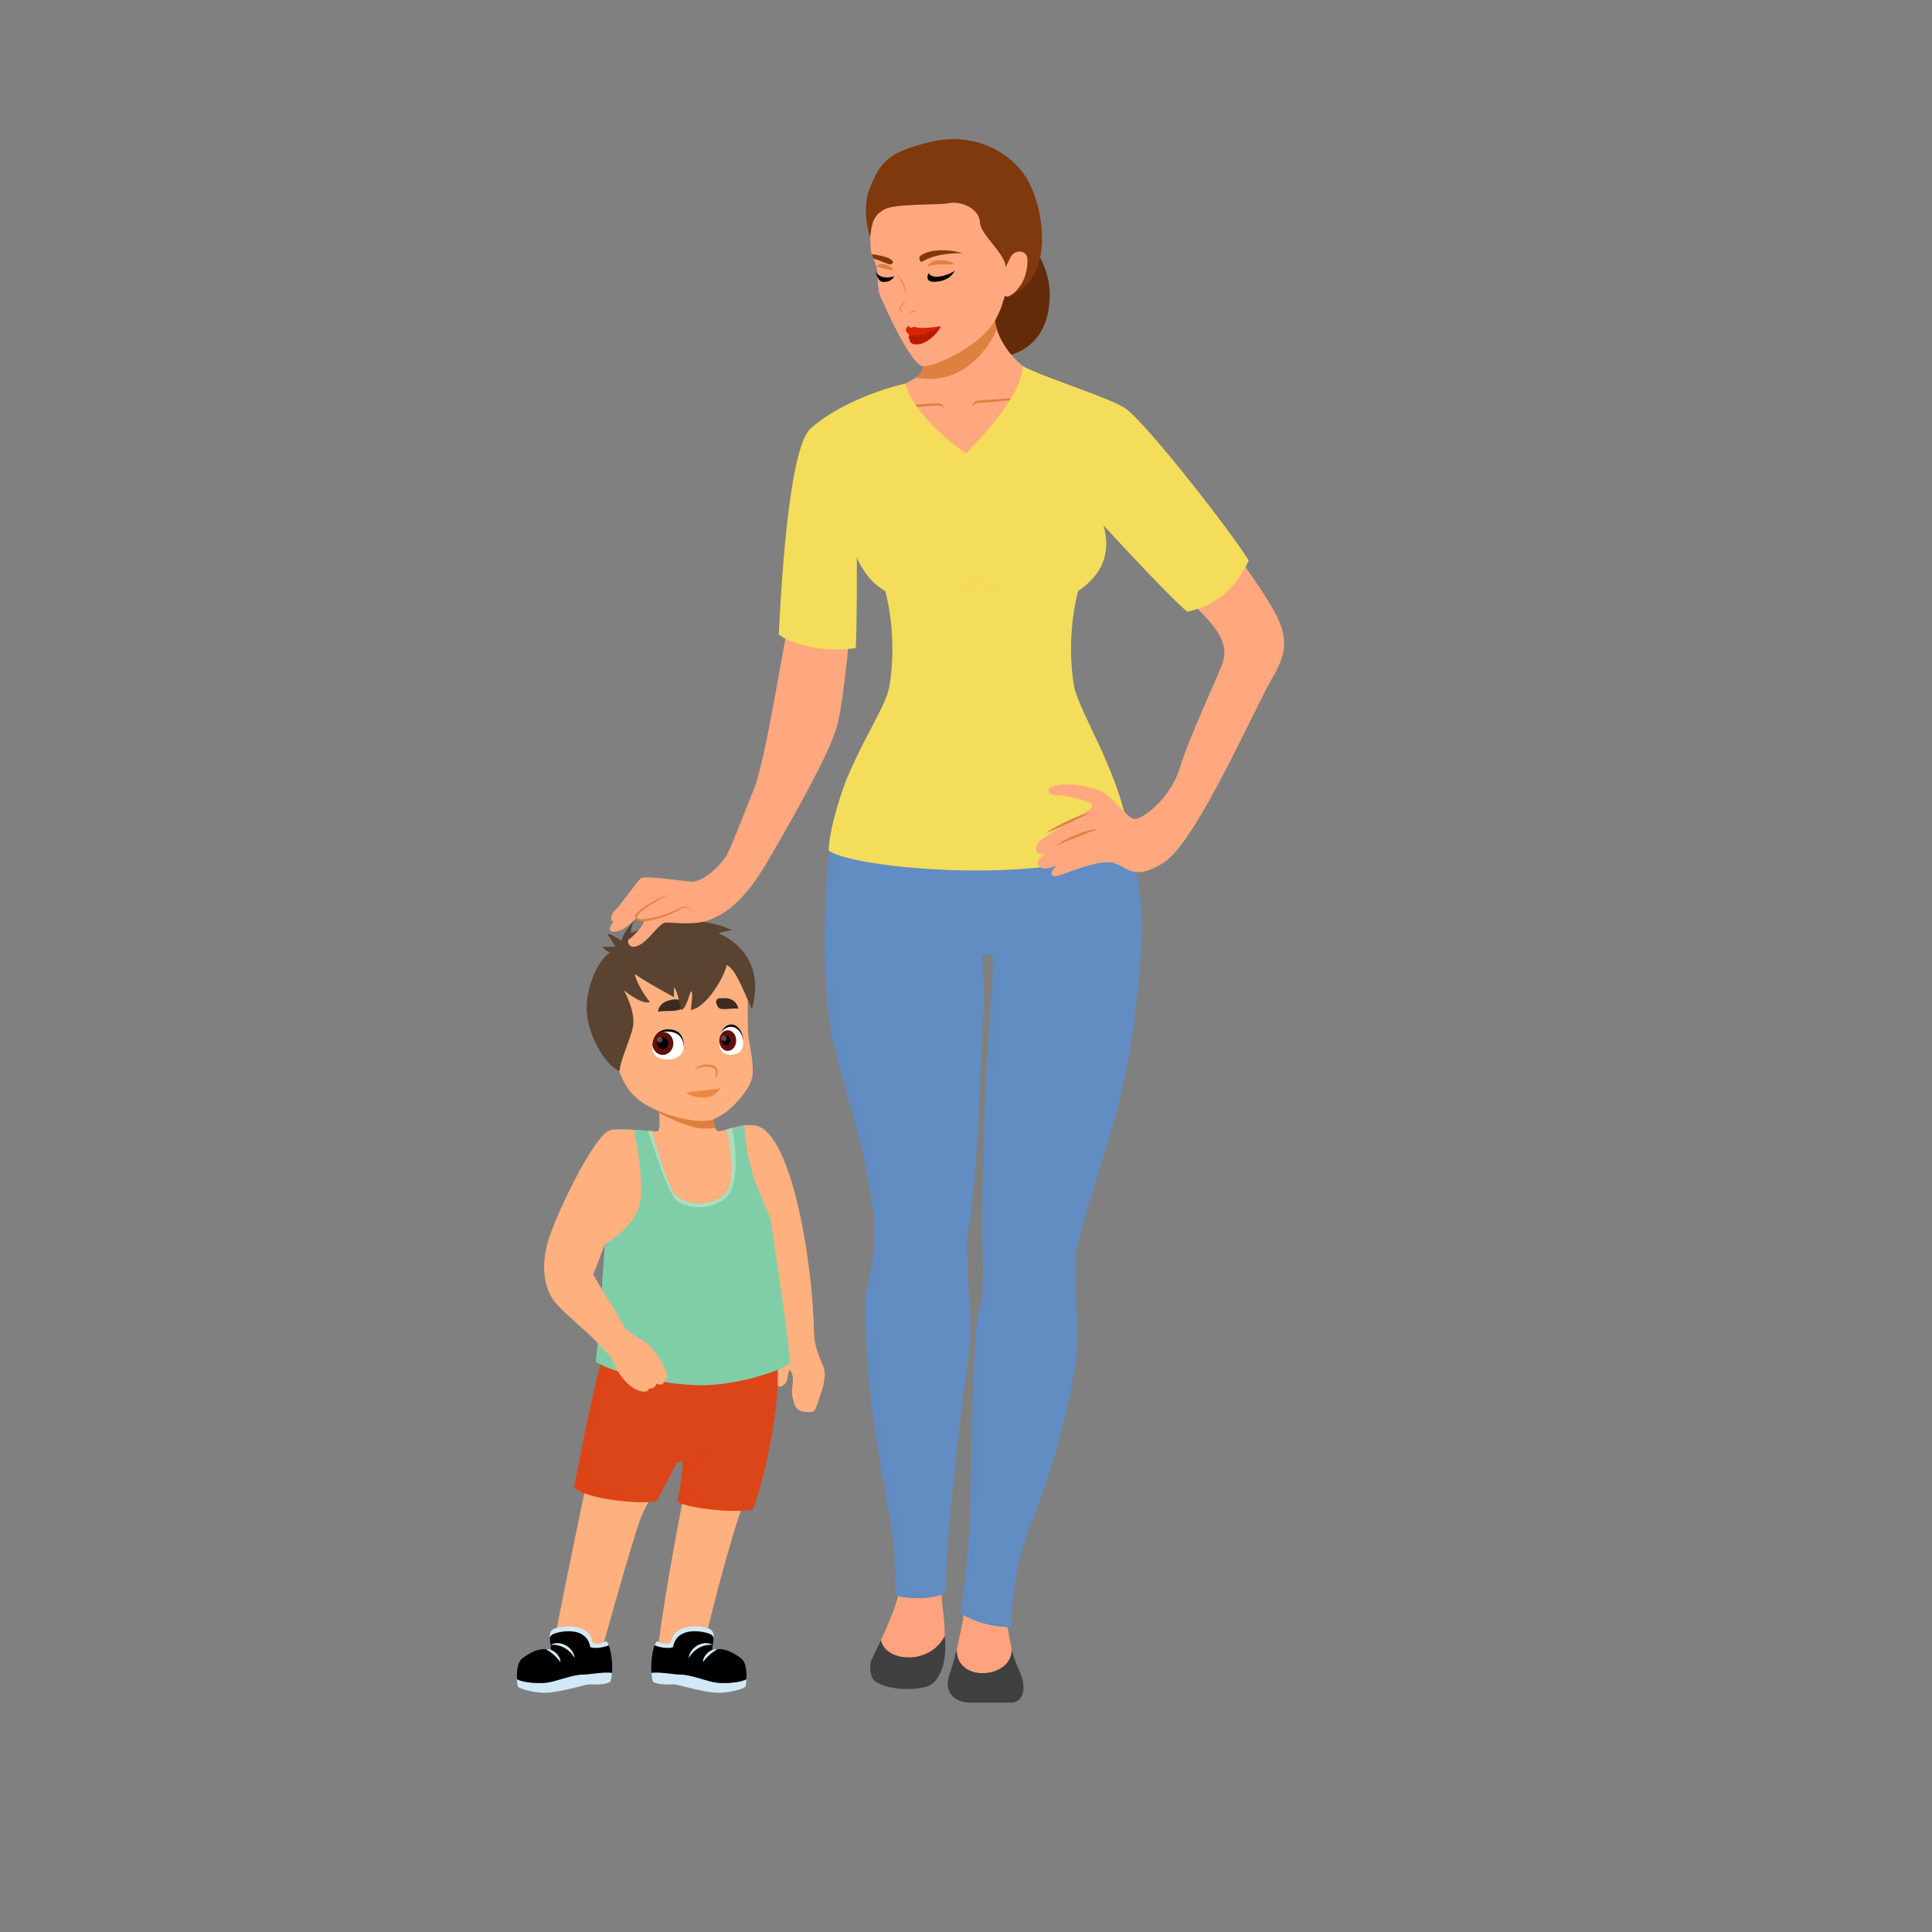 <?xml version="1.0" encoding="utf-8"?>
<!-- Generator: Adobe Illustrator 24.3.0, SVG Export Plug-In . SVG Version: 6.00 Build 0)  -->
<svg version="1.1" id="Слой_1" xmlns="http://www.w3.org/2000/svg" xmlns:xlink="http://www.w3.org/1999/xlink" x="0px" y="0px"
	 viewBox="0 0 600 600" style="enable-background:new 0 0 600 600;" xml:space="preserve">
<rect x="0" y="0" width="600" height="600" fill="#808080" stroke="none"/>
<style type="text/css">
	.st0{fill:#FFB07F;}
	.st1{fill:#DC4518;}
	.st2{opacity:0.5;fill:#DC4518;}
	.st3{fill:#80CEA8;}
	.st4{opacity:0.5;fill:#80CEA8;}
	.st5{fill:#ADDDBF;}
	.st6{fill:#D0E9F6;}
	.st7{fill:#DE8040;}
	.st8{fill:#FFFFFF;}
	.st9{fill:#60100E;}
	.st10{opacity:0.3;fill:#FFFFFF;}
	.st11{fill:#3E2B1F;}
	.st12{fill:#E68340;}
	.st13{fill:#EA8844;}
	.st14{fill:#5A4331;}
	.st15{fill:#FFA37F;}
	.st16{fill:#404040;}
	.st17{fill:#618DC2;}
	.st18{opacity:0.5;fill:#618DC2;}
	.st19{fill:#632B0A;}
	.st20{fill:#FFA87F;}
	.st21{fill:#F4DD5A;}
	.st22{opacity:0.5;fill:#F4DD5A;}
	.st23{fill:#80380D;}
	.st24{fill:#B61C00;}
	.st25{fill:#D82400;}
</style>
<g>
	<g>
		<path class="st0" d="M171.75,512.56c4.17,0.93,9.24,3.06,14.61,2.14c0.59-2.74,9.53-34.54,12.22-42.16
			c2.67-7.65,11.62-20.17,11.62-20.17h4.78c0,0-1.5,8.55-2.39,11.31c-0.9,2.75-8.64,45.23-8.34,51.02c2.09,0,11.33-0.31,14.02-1.52
			c1.18-7.03,8.64-36.06,12.81-46.75c4.17-10.7,9.84-35.41,9.84-42.75c0-7.33-0.6-35.41-2.08-40.31
			c-1.49-4.88-5.38-28.39-5.67-33.89c-2.09-0.6-8.65,1.84-10.15,1.84c-0.34,0-0.61-0.39-0.84-0.98c0-0.02,0-0.02-0.01-0.03
			c-0.58-1.54-0.82-4.42-0.9-5.69c-0.03-0.39-0.04-0.63-0.04-0.63h-16.71c0,0,0.1,0.71,0.17,1.68c0.04,0.45,0.08,0.94,0.11,1.44
			c0.1,1.92,0.07,4.03-0.58,4.2c-1.19,0.3-11.64-1.22-14.62-0.31c-2.99,0.91-2.09,16.19-2.09,21.37c0,5.21,1.18,34.81,0,46.99
			c-1.2,12.17-4.78,38.2-5.66,42.48C180.98,466.12,172.34,507.07,171.75,512.56z"/>
		<path class="st0" d="M228.64,368.18c1.97-0.01,15.54,39.73,14.88,43.93c-0.32,2.06-0.64,4.13-0.94,6.19
			c-0.23,1.66-0.86,7.37-1.39,9.02c-0.57,1.77,0.27,4.62,2.37,2.64c1.5-1.4,0.62-3,1.72-4.6c2.05,2.8,0.12,5.42,0.84,8.43
			c0.64,2.68,0.9,4.37,3.87,4.69c3.35,0.36,3.19-0.59,4.13-3.33c1.02-2.96,2.79-7.61,1.66-10.52c-1.32-3.37-2.92-6.42-3-11.17
			c-0.38-21.86-7.39-65.33-19.61-63.98C228.5,349.99,228.64,368.18,228.64,368.18z"/>
		<path class="st1" d="M178.29,461.93c3.81,3.89,22.58,5.48,25.73,4.11c1.11-2.05,6.27-11.9,6.27-11.9l1.79-0.22
			c0,0-0.09,1.51-0.29,3.55c-0.26,2.73-0.74,6.45-1.5,8.8c1.56,1.6,16.1,3.9,23.49,2.53c4.24-10.31,9.67-38.64,7.14-47.31
			c-13.19,2.51-48.25,0.28-53.62,0.05C185.59,424.71,180.09,452.53,178.29,461.93z"/>
		<path class="st2" d="M187.31,421.54c0.46,0.02,1.13,0.06,1.98,0.09c-2.15,6.02-7.89,28.86-5.42,37.16
			c1.36,4.55,14.73,6.87,20.63,6.37c-0.19,0.36-0.36,0.67-0.47,0.88c-3.14,1.37-21.92-0.23-25.73-4.12
			C180.08,452.53,185.59,424.71,187.31,421.54z"/>
		<path class="st3" d="M231.21,349.47l-5.48,1.26c0,0,3.8,16.68-1.12,20.58c-4.93,3.89-11.89,2.51-14.67,0
			c-2.78-2.52-7.48-20.01-7.48-20.01l-5.61-0.42c0,0,3.81,17.23,1.57,24.1c-2.23,6.87-10.57,11.35-10.57,11.35
			s-2.17,33.77-2.85,36.52c4.93,3.44,21.7,7.33,32.89,7.33s25.05-4.58,27.52-6.87c-0.67-9.62-5.6-40.77-6.03-44.21
			C238.92,375.66,232,366.56,231.21,349.47z"/>
		<path class="st4" d="M187.85,386.33c0,0,1.4,29.3,2.27,31.63c2.12,5.7,19.01,9.37,30.19,9.37c9.06,0,25.07-4.43,25.1-4.02
			c-2.46,2.29-16.33,6.87-27.52,6.87s-27.96-3.89-32.89-7.33C185.68,420.1,187.85,386.33,187.85,386.33z"/>
		<path class="st5" d="M227.35,350.36c0,0,3.83,17.82-2.74,22.28c-5.18,3.53-11.89,2.52-14.67,0c-2.78-2.51-8.62-21.42-8.62-21.42
			l1.14,0.08c0,0,4.69,17.49,7.48,20.01c2.78,2.51,9.74,3.89,14.67,0c4.92-3.9,1.12-20.58,1.12-20.58L227.35,350.36z"/>
		<path class="st0" d="M189.63,351.01c-4.78,0.61-17.6,27.18-19.69,35.43c-2.09,8.24-0.59,14.65,2.99,18.62
			c3.57,3.97,11.01,9.82,13.42,12.83c1.19,1.48,3.42,3.06,4.32,5.5c0.89,2.45,3.8,6.84,7.08,8.22c2.54,1.07,3.66,0.49,3.8-0.43
			c0.8,0.25,2.16-0.31,2.24-1.44c0.96,0.31,2.46,0.61,2.39-1c1.64-0.46,0.8-3.12,0.07-4.27c-0.27-0.43-2.76-6.27-7.53-8.71
			c-4.78-2.44-5.37-4.58-6.71-7.02c-1.34-2.44-6.71-10.69-7.75-12.98c2.09-5.18,5.67-15.11,6.57-17.25
			C191.72,376.36,189.63,351.01,189.63,351.01z"/>
		<g>
			<path class="st6" d="M202.3,519.54c0.08,0.99,0.22,1.94,0.47,2.75c2.69,1.4,5.8,0.51,7.59,0.95c1.79,0.47,8.66,2.31,12.1,2.45
				c3.43,0.15,7.88-0.91,9.09-1.9c0.11-0.62,0.21-1.47,0.25-2.32c-2.04,1.24-7.8,1.47-10.23,0.92c-2.47-0.52-7.56-2.35-9.99-2.35
				C209.12,520.05,204.6,519.07,202.3,519.54z"/>
			<path class="st6" d="M203.32,510.97c1.68,0.73,4.43,1.09,5.73,0.55c1.07-6.13,8.26-5.21,11.09-4.21
				c0.82,0.25,1.26,0.73,1.47,1.34c0.11-1.28-0.17-2.41-1.53-2.89c-2.69-0.99-10.75-1.76-11.78,4.36c-1.33,0.59-2.58,0.43-4.12-0.44
				C203.85,509.83,203.56,510.31,203.32,510.97z"/>
			<path d="M202.3,519.54c2.29-0.47,6.81,0.51,9.28,0.51c2.43,0,7.52,1.83,9.99,2.35c2.44,0.55,8.2,0.32,10.23-0.92
				c0.07-1.32,0-2.78-0.28-4.06c-0.29-1.07-0.71-1.98-1.47-2.49c-2.01-1.4-4.91-3.45-8.52-2.56c-0.11,0-0.18,0-0.29,0.03
				c0-1.18,0.32-2.53,0.35-3.74c-0.21-0.62-0.64-1.09-1.47-1.34c-2.83-0.99-10.02-1.92-11.09,4.21c-1.3,0.54-4.05,0.18-5.73-0.55
				c-0.04,0-0.04,0-0.04,0C202.57,512.87,202.07,516.5,202.3,519.54z"/>
			<path class="st6" d="M222.77,512.16c-1.11-0.11-2.17,0.43-3.02,1.13c-0.75,0.76-1.54,1.76-1.4,2.94c0.25-0.49,0.6-0.85,0.93-1.22
				c0.34-0.36,0.68-0.73,1.06-1.03C221.06,513.27,221.85,512.79,222.77,512.16z"/>
			<path class="st6" d="M221.37,510.83c-0.69-0.4-1.53-0.59-2.35-0.54c-0.83,0.03-1.64,0.31-2.38,0.68
				c-1.44,0.84-2.62,2.29-2.77,3.96C215.52,512.19,218.22,510.61,221.37,510.83z"/>
		</g>
		<g>
			<path class="st6" d="M190.05,519.54c-0.07,0.99-0.21,1.94-0.46,2.75c-2.69,1.4-5.8,0.51-7.59,0.95
				c-1.79,0.47-8.66,2.31-12.1,2.45c-3.44,0.15-7.87-0.91-9.09-1.9c-0.11-0.62-0.22-1.47-0.26-2.32c2.04,1.24,7.8,1.47,10.24,0.92
				c2.47-0.52,7.55-2.35,9.98-2.35C183.25,520.05,187.77,519.07,190.05,519.54z"/>
			<path class="st6" d="M189.05,510.97c-1.68,0.73-4.44,1.09-5.73,0.55c-1.08-6.13-8.27-5.21-11.1-4.21
				c-0.83,0.25-1.26,0.73-1.47,1.34c-0.11-1.28,0.17-2.41,1.54-2.89c2.69-0.99,10.74-1.76,11.77,4.36c1.33,0.59,2.57,0.43,4.12-0.44
				C188.52,509.83,188.79,510.31,189.05,510.97z"/>
			<path d="M190.05,519.54c-2.28-0.47-6.8,0.51-9.27,0.51c-2.43,0-7.52,1.83-9.98,2.35c-2.44,0.55-8.2,0.32-10.24-0.92
				c-0.07-1.32,0-2.78,0.28-4.06c0.29-1.07,0.72-1.98,1.47-2.49c2-1.4,4.91-3.45,8.51-2.56c0.11,0,0.19,0,0.29,0.03
				c0-1.18-0.32-2.53-0.36-3.74c0.21-0.62,0.64-1.09,1.47-1.34c2.82-0.99,10.02-1.92,11.1,4.21c1.29,0.54,4.04,0.18,5.73-0.55
				c0.03,0,0.03,0,0.03,0C189.8,512.87,190.3,516.5,190.05,519.54z"/>
			<path class="st6" d="M169.6,512.16c1.1-0.11,2.17,0.43,3.01,1.13c0.75,0.76,1.55,1.76,1.41,2.94c-0.26-0.49-0.6-0.85-0.94-1.22
				c-0.33-0.36-0.67-0.73-1.06-1.03C171.31,513.27,170.51,512.79,169.6,512.16z"/>
			<path class="st6" d="M170.99,510.83c0.69-0.4,1.54-0.59,2.36-0.54c0.82,0.03,1.64,0.31,2.38,0.68c1.43,0.84,2.61,2.29,2.76,3.96
				C176.84,512.19,174.14,510.61,170.99,510.83z"/>
		</g>
		<g>
			<path class="st7" d="M204.54,343.99c0,0,0.1,0.71,0.17,1.68c4.45,2.33,8.92,4.14,12.16,4.69c0.55,0.1,3.56,0.27,5.31-0.06
				c-0.58-1.54-0.82-4.42-0.9-5.69c-0.45-0.39-0.75-0.63-0.75-0.63H204.54z"/>
			<path class="st0" d="M226.01,296.61c2.5,1.92,6.38,6.04,6.27,11.08c-0.11,5.03-0.1,9.84,0.01,12.75
				c0.1,2.91,1.85,8.73,1.42,13.42c-0.45,4.7-8.2,13.2-13.44,14.09c-5.24,0.89-14.75-1.79-20.32-5.25
				c-5.58-3.48-7.98-9.51-8.86-14.89c-0.87-5.36,0.22-21.58,2.62-25.73c2.41-4.14,9.51-9.73,16.94-9.73
				C218.07,292.35,222.8,294.14,226.01,296.61z"/>
			<g>
				<path class="st8" d="M202.56,325.14c0,3.03,2.38,3.94,4.92,3.94c2.51,0,4.8-1.46,4.91-3.94c0.2-4.24-2.2-5.47-4.91-5.47
					c-1.43,0-2.72,0.5-3.61,1.5c-0.71,0.79-1.17,1.89-1.29,3.3v0.01C202.57,324.69,202.56,324.92,202.56,325.14z"/>
				<path class="st9" d="M202.58,324.46L202.58,324.46c0.2,1.78,1.58,3.16,3.25,3.16c1.82,0,3.29-1.61,3.29-3.59
					c0-1.98-1.47-3.59-3.29-3.59c-0.73,0-1.41,0.27-1.96,0.73C203.16,321.96,202.7,323.05,202.58,324.46z"/>
				<path d="M204.09,324.03c0,0.99,0.79,1.79,1.74,1.79c0.97,0,1.75-0.8,1.75-1.79c0-0.99-0.78-1.8-1.75-1.8
					C204.88,322.24,204.09,323.05,204.09,324.03z"/>
				<path d="M207.04,320.34c-1.23,0-2.37,0.31-3.26,0.94c0.9-1.08,2.22-1.61,3.71-1.61c2.71,0,4.91,1.23,4.91,5.48
					c0,0.12-0.01,0.23-0.01,0.35C212.26,321.51,209.92,320.34,207.04,320.34z"/>
				<path class="st10" d="M204.12,322.95c0,0.47,0.36,0.86,0.82,0.86c0.45,0,0.82-0.39,0.82-0.86c0-0.47-0.37-0.85-0.82-0.85
					C204.48,322.09,204.12,322.47,204.12,322.95z"/>
			</g>
			<g>
				<path class="st8" d="M223.38,323.62c0,3.01,1.56,4.37,4.53,3.84c2.04-0.36,2.95-1.63,2.95-3.84c0-3.02-1.67-5.47-3.74-5.47
					C225.05,318.15,223.38,320.6,223.38,323.62z"/>
				<path d="M226.99,318.88c-1.31,0-2.46,0.84-3.17,2.14c0.63-1.71,1.87-2.87,3.3-2.87c2.07,0,3.74,2.45,3.74,5.47
					c0,0.06-0.01,0.13-0.01,0.19C230.79,321.07,229.08,318.88,226.99,318.88z"/>
				<ellipse class="st9" cx="226.01" cy="323.16" rx="2.63" ry="3.21"/>
				<path d="M224.15,323.16c0,0.78,0.61,1.42,1.36,1.42c0.74,0,1.35-0.64,1.35-1.42c0-0.78-0.62-1.42-1.35-1.42
					C224.76,321.74,224.15,322.38,224.15,323.16z"/>
				<path class="st10" d="M224.03,322.49c0,0.47,0.36,0.86,0.82,0.86c0.46,0,0.82-0.38,0.82-0.86c0-0.47-0.36-0.86-0.82-0.86
					C224.4,321.63,224.03,322.02,224.03,322.49z"/>
			</g>
			<path class="st11" d="M222.63,312.08l-0.17-0.48c-0.25-0.7,0.12-1.47,0.84-1.54c0.66-0.06,2.29-0.18,3.26,0.12
				c2.11,0.66,2.62,2.34,2.72,3.12c-1.04-0.33-3.56,0.24-5.24,0.04C223.31,313.25,222.87,312.78,222.63,312.08z"/>
			<path class="st11" d="M212,312.36c0-0.79-0.32-1.7-1.2-1.9c-1.16-0.26-2.59,0.03-3.65,0.42c-2.32,0.86-2.74,2.57-2.8,3.37
				c1.13-0.43,4.01-0.11,5.89-0.47C211.04,313.63,212,313.38,212,312.36z"/>
			<path class="st12" d="M221.52,335.09c0.87-0.33,1.51-1.37,1.35-2.43c-0.07-0.52-0.33-1.02-0.73-1.38
				c-0.46-0.37-0.93-0.5-1.41-0.6c-0.95-0.17-1.92-0.11-2.83,0.16c-0.89,0.27-1.82,0.82-2.2,1.71c0.61-0.72,1.48-0.99,2.32-1.17
				c0.86-0.14,1.75-0.16,2.59-0.01c0.41,0.07,0.83,0.22,1.11,0.41c0.31,0.23,0.52,0.6,0.63,0.98
				C222.54,333.55,222.24,334.5,221.52,335.09z"/>
			<path class="st13" d="M223.82,337.94c-0.93,1.44-2.9,2.87-4.65,2.87c-1.75,0-3.39,0.25-6.17-1.43
				C214.64,338.86,220.64,338.61,223.82,337.94z"/>
			<path class="st14" d="M225.67,299.67c-0.21,2.3-5.52,12.88-11.14,14.04c0.22-2.65,0.86-5.52,0-5.87
				c-0.44,1.03-1.41,5.29-2.92,5.87c-0.65-1.84-1.08-5.87-2.27-7.02c-0.1,1.15,0,3,0,3s-9.96-5.41-12.22-7.25
				c0.42,2.42,3.13,7.01,4.76,8.74c-2.16,0.91-6.6-2.42-8.12-3.57c1.73,3.11,3.46,7.72,2.81,11.28s-4.21,10.99-4.1,13.72
				c-3.36-1.18-6.71-6.36-8.45-10.85c-1.73-4.48-2.02-7.69-1.73-10.81c0.5-5.45,3.23-12.33,7.13-15.19
				c-1.62-0.57-2.38-1.73-2.38-1.73h4.11c0,0-1.73-2.87-2.49-3.91c0.44-0.34,3.04,1.04,4.34,2.07c0.43-1.96,2.59-5.06,3.89-6.09
				c-0.53,0.69-1.08,2.76-0.86,3.68c2.6-1.38,11.58-4.14,17.85-3.91c6.27,0.23,11.25,1.84,13.41,2.99
				c-1.08,0.23-3.35,0.58-4.11,1.03c3.35,1.27,8.11,4.61,10.28,10.36s0.39,11.78,0.06,13.17
				C230.89,307.84,228.59,301.05,225.67,299.67z"/>
		</g>
		<path class="st2" d="M211.79,457.46L211.79,457.46c0.11-1.18,0.19-2.16,0.23-2.8c0.01-0.11,0.02-0.22,0.02-0.31c0-0.01,0,0,0-0.01
			c0.03-0.27,0.03-0.43,0.03-0.43c5.71-2.81,7.99-3.97,10.69-5.48c-3.53,3.94-7.03,7.09-9.64,8.45c0.57,2.17,1.23,5.26,1.76,7.59
			c0.47,2.01,11.54,4.02,19.29,3.33c-0.13,0.34-0.27,0.68-0.4,0.99c-7.38,1.38-21.92-0.92-23.49-2.52
			C211.05,463.91,211.53,460.2,211.79,457.46z"/>
	</g>
	<g>
		<path class="st15" d="M297.1,512.25v0.09c0.01-0.02,0.01-0.06,0.03-0.09c-0.02,1.6,0.37,2.93,1.04,4.01v0.02
			c0.27,0.41,0.58,0.8,0.92,1.14c0.34,0.33,0.72,0.65,1.12,0.9c0.21,0.12,0.42,0.23,0.64,0.36c0.43,0.21,0.88,0.4,1.35,0.56
			c0.24,0.06,0.48,0.13,0.74,0.18c1.53,0.35,3.17,0.32,4.74-0.03c0.28-0.07,0.54-0.13,0.81-0.22c0.26-0.08,0.51-0.15,0.76-0.27
			c0.26-0.09,0.51-0.19,0.75-0.32c0.25-0.12,0.47-0.23,0.7-0.37c0.16-0.09,0.33-0.2,0.49-0.32c0.16-0.11,0.31-0.22,0.46-0.33
			c0.31-0.25,0.59-0.52,0.87-0.81c0.17-0.18,0.34-0.39,0.48-0.59c0,0,0,0,0.02-0.02c0.28-0.41,0.52-0.85,0.74-1.33
			c0.08-0.17,0.15-0.36,0.19-0.57c0.11-0.39,0.19-0.79,0.23-1.21c0.03-0.23,0.03-0.5,0.03-0.75c-0.48-2.12-0.92-4.54-1.29-6.96
			c-5.41-0.32-10.46-1.82-13.61-3.77C298.61,505.66,297.82,509.23,297.1,512.25z"/>
		<path class="st15" d="M273.59,509.34c0.03,0.22,0.09,0.42,0.15,0.62c0.14,0.41,0.29,0.79,0.51,1.13c0.11,0.18,0.23,0.35,0.35,0.53
			c3.55,4.63,14.62,4.63,18.8-3.54c-0.01-3.22-0.29-6.51-0.74-9.45c-0.13-0.8-0.19-1.95-0.25-3.4c-3.95,1.27-9.6,1.45-13.43,0.36
			C277.77,499.9,275.81,504.55,273.59,509.34z"/>
		<path class="st16" d="M301.1,528.76h12.91c2.98,0,5.11-3.16,2.98-8.89c-0.57-1.56-1.99-4.13-2.8-7.62c0,0.26,0,0.52-0.04,0.75
			c-0.03,0.44-0.11,0.84-0.23,1.21c-0.04,0.21-0.11,0.4-0.19,0.57c-0.2,0.49-0.45,0.93-0.74,1.33c-0.02,0.02-0.02,0.02-0.02,0.02
			c-0.14,0.21-0.31,0.41-0.48,0.59c-0.27,0.3-0.56,0.57-0.87,0.81c-0.15,0.12-0.3,0.25-0.46,0.33c-0.16,0.13-0.33,0.23-0.49,0.32
			c-0.22,0.15-0.45,0.26-0.7,0.37c-0.24,0.13-0.49,0.23-0.75,0.32c-0.25,0.12-0.51,0.19-0.76,0.27c-0.27,0.09-0.53,0.16-0.81,0.22
			c-1.56,0.35-3.21,0.37-4.74,0.03c-0.25-0.05-0.5-0.12-0.74-0.18c-0.47-0.16-0.92-0.35-1.35-0.56c-0.22-0.13-0.43-0.25-0.64-0.36
			c-0.4-0.26-0.78-0.57-1.12-0.9c-0.34-0.34-0.65-0.72-0.92-1.14v-0.02c-0.67-1.07-1.06-2.4-1.04-4.01
			c-0.02,0.03-0.02,0.07-0.03,0.09c0,0.02,0,0.02,0,0.02c-0.81,3.36-1.55,5.95-2.16,7.54C292.69,525.83,296.99,528.76,301.1,528.76z
			"/>
		<path class="st16" d="M271.74,522.11c3.95,2.78,12.07,3.02,16.39,1.56c3.28-1.12,6.2-6.59,5.28-15.59
			c-4.18,8.17-15.25,8.17-18.8,3.54c-0.11-0.18-0.24-0.35-0.35-0.53c-0.22-0.34-0.38-0.72-0.51-1.13c-0.06-0.2-0.11-0.4-0.15-0.62
			c0,0.01-0.02,0.01-0.02,0.03c-0.95,2.04-1.93,4.08-2.93,6.09C269.82,517.13,270.22,521.03,271.74,522.11z"/>
		<path class="st17" d="M257.54,316.4c1.1,9.63,5.95,23.34,9.85,39.46c2.79,11.58,4.18,22.45,4.18,24.58c0,2.66,0.13,8.1-0.91,12.88
			c-0.96,4.55-1.88,8.85-1.93,10.98c-0.12,25.33,4.68,51.06,7.83,68.08c1.34,7.39,2.01,20.3,1.34,22.85
			c0.36,0.12,0.72,0.23,1.09,0.36c3.83,1.09,9.48,0.92,13.43-0.36c0.41-0.07,0.86-0.25,1.22-0.36c-0.19-15.39,5.22-61.43,6.93-71.78
			c1.21-7.64,0.72-15.46,0.3-21.77c-0.24-3.15-0.42-5.88-0.3-7.76c0.12-1.63-0.75-5.87-0.26-8.85c3.34-20.22,3.72-42.54,4.33-56.31
			c0.57-13.5,1.2-15.8,0.66-26.1c-0.07-1.16-0.14-2.24-0.23-3.26c-0.07-0.79-0.15-1.53-0.24-2.23c0.91-0.36,1.51-0.42,1.89-0.42
			c0.54,0,1.02,0.13,1.63,0.23c0,0,0.07,0,0.07,0.07c0.24,6.01-0.98,16.37-2.07,36.81c-0.72,13.03-1.46,46.72-1.34,49.41
			c0.38,8.79,0.79,17.89-0.72,23.33c-1.7,6.27-2.13,26.19-2.54,45.48c-0.13,6.36-0.24,12.98-0.44,18.91
			c-0.42,12.11-1.75,22.54-3.04,30.18c0.31,0.25,0.68,0.48,1.04,0.73c3.15,1.94,8.2,3.45,13.61,3.77c0.44,0.06,0.8,0.06,1.22,0.06
			c-0.54-3.76,1.27-19.63,4.27-27.28c4.62-11.88,11.54-29.89,15.43-53.47c1.02-5.93,0.66-14.91,0.29-22.84
			c-0.13-3.71-0.24-7.23-0.24-10.14c0-2.67,1.58-8.36,3.82-16.25c5.42-19.32,14.48-39.03,16.72-82.19
			c0.49-10.07-0.48-18.66-2.31-26.2c-1.83-7.33-4.44-13.51-7.36-18.91c-0.36,0.13-0.71,0.25-1.08,0.43
			c-16.89,6.24-42.17,11.95-65.37,11.92c-5.07,0-10.03-0.28-14.8-0.89c-1.35-0.18-2.69-0.36-4-0.59c-0.37-0.07-0.8-0.12-1.16-0.19
			c-0.66,4.8-1.22,9.89-1.52,15.1C255.59,291.9,256.25,305.17,257.54,316.4z"/>
		<path class="st18" d="M301.72,451.71c0.41-19.29,0.84-39.21,2.54-45.48c1.52-5.44,1.1-14.54,0.72-23.33
			c-0.05-1.22,0.07-8.73,0.28-17.82c1.31-14.44,1.63-28.37,2.06-38.02c0.44-10.51,0.92-15.57,0.85-24.96
			c0.21-5.43,0.3-3.31,0.22-5.42c0-0.07-0.07-0.07-0.07-0.07c-0.24-0.04-0.47-0.09-0.7-0.12c-0.04-0.35-0.07-0.7-0.11-1.04
			c0.9-0.36,1.52-0.42,1.88-0.42c0.53,0,1.03,0.12,1.64,0.23c0,0,0.07,0,0.07,0.07c0.25,6-0.97,16.37-2.07,36.79
			c-0.73,13.03-1.45,46.73-1.33,49.41c0.36,8.81,0.78,17.89-0.73,23.34c-1.71,6.25-2.12,26.2-2.55,45.47
			c-0.14,6.38-0.24,12.98-0.43,18.93c-0.41,12.11-5.03,27.98-2.01,30.91c2.4,2.32,12.08,4.78,12.12,5.17c-0.41,0-0.78,0-1.22-0.06
			c-5.41-0.32-10.46-1.82-13.61-3.77c-0.36-0.25-0.72-0.48-1.04-0.73c1.28-7.64,2.62-18.07,3.04-30.18
			C301.48,464.69,301.59,458.07,301.72,451.71z"/>
		<path class="st18" d="M256.81,273.84c0.29-5.21,0.85-10.3,1.52-15.1c0.37,0.08,0.79,0.13,1.16,0.19c0.44,0.07,0.87,0.14,1.31,0.21
			c-0.56,4.28-1.03,8.76-1.29,13.35c-1.22,18.07-0.56,31.34,0.73,42.56c1.1,9.65,5.96,23.33,9.85,39.47
			c2.79,11.57,4.17,22.44,4.17,24.56c0,2.68,0.13,8.11-0.9,12.9c-0.96,4.55-1.88,8.85-1.93,10.97c-0.13,25.34,4.68,51.04,7.83,68.07
			c1.34,7.4-0.38,18.67,3.35,22.52c1.73,1.76,11.04,1.15,11.04,1.33c-0.36,0.12-0.81,0.3-1.22,0.36c-3.95,1.27-9.6,1.45-13.43,0.36
			c-0.37-0.12-0.73-0.24-1.09-0.36c0.67-2.55,0-15.46-1.34-22.85c-3.16-17.02-7.95-42.75-7.83-68.08c0.06-2.13,0.97-6.43,1.93-10.98
			c1.04-4.78,0.9-10.23,0.9-12.88c0-2.13-1.39-12.99-4.17-24.58c-3.9-16.12-8.75-29.83-9.85-39.46
			C256.25,305.17,255.59,291.9,256.81,273.84z"/>
		<path class="st19" d="M300.86,90.06c0,11.81-1,21.4,4.27,21.4c14.81,0,20.88-8.27,20.88-20.09c0-11.83-10.33-22.72-15.61-22.72
			S300.86,78.23,300.86,90.06z"/>
		<path class="st20" d="M247.06,148.7c5.07,0.14,20.97,17.44,22.13,23.21c1.16,5.79,19.74,17.31,19.74,23.67
			c0,6.37-4.92,27.81-6.35,29.74h47.95c-2.17-4.59-7.07-12.89-7.07-21.17c0-8.28,10.75-20.68,15.23-32.24
			c0.71-17.15,10.11-27.81,19.65-30.47c-2.45-13.3-13.15-14.48-16.48-15.95c-3.31-1.5-14.22-6.85-21.97-10.51
			c-3.89-1.88-7.32-6.08-9.27-10.09c-0.44-0.89-0.78-1.76-1.04-2.62c-0.25-0.76-0.44-1.5-0.51-2.17c-0.02-0.15-0.04-0.32-0.07-0.51
			c0,0-17.13,1.05-20.89,1.05c0,3.97-0.33,13.01-2.45,15.65c-0.23,0.29-0.65,0.65-1.23,1.01c-4.55,3.03-18.93,8.48-26.52,12.17
			C249.37,133.61,247.06,143.65,247.06,148.7z"/>
		<path class="st7" d="M284.42,117.3c16.2,3,23.88-11.93,25.15-15.03c-0.25-0.76-0.44-1.5-0.51-2.17c-0.02-0.15-0.04-0.32-0.07-0.51
			c0,0-17.13,1.05-20.89,1.05c0,3.97-0.33,13.01-2.45,15.65C285.42,116.58,285,116.94,284.42,117.3z"/>
		<path class="st21" d="M350.91,262.75c-1.39-20.35-16.04-41.53-17.42-50c-1.39-8.5-1.23-19.34,1.34-29.21
			c12.3-8.28,9.01-19.24,5.64-26.15c-12.9-13.67-62.26-13.46-75.4,0.19c-3.52,6.66,1.01,21.25,9.87,25.96
			c2.56,9.88,2.72,20.71,1.34,29.21c-1.02,6.15-5.96,12.58-12.36,26.89c-0.31,0.72-0.61,1.43-0.91,2.13
			c-0.48,1.21-0.95,2.44-1.36,3.68c-1.23,3.57-4.28,13.28-4.28,18.71C265.02,269.8,324.62,275.23,350.91,262.75z"/>
		<path class="st20" d="M355.31,134.68c8.03,10.33,30.51,38.43,39.31,53.26c5.13,8.65,5.83,13.66,0.53,22.56
			c-5.3,8.88-23.44,50.7-33.62,57.3c-10.17,6.61-11.87,0.46-16.65,0c-4.77-0.46-13.2,3.25-15.64,4c-2.79,0.85-3.84-0.35-1.18-2.91
			c-6.03,2.55-7.83-1.51-3.25-3.84c-4.56,0.96-3.23-3.22-0.88-4.69c2.7-1.68,8.14-5.53,11.83-7.39c2.94-1.52,4.55-2.8,2.4-3.8
			c-2.16-0.99-7.77-2.25-10.25-2.19c-2.02,0.01-4.12-2.03,0.1-3.06c4.2-1.03,11.57,0.38,14.87,2.34c3.3,1.96,6.89,7.23,9.04,8.02
			c2.16,0.78,11.46-5.88,14.48-15.77c3.02-9.88,11.48-27.58,13.21-32.42c1.73-4.84,0.01-9.3-6.52-15.82
			c-9.83-9.79-25.03-27.05-32.71-30.1C340.36,160.19,341.62,133.19,355.31,134.68z"/>
		<path class="st22" d="M292.1,184.46c1.29-0.53,2.56-1.11,3.82-1.7c1.24-0.63,2.5-1.24,3.67-1.92c1.17-0.7,2.36-1.42,3.23-2.29
			l0.48-0.49l0.59,0.31c0.77,0.4,1.34,0.82,1.97,1.22l1.84,1.18c1.22,0.8,2.47,1.5,3.75,2.18c1.28,0.65,2.59,1.25,3.95,1.74
			c1.36,0.5,2.76,0.86,4.21,1.15c-4.35,0.54-11.29-1.18-12.6-1.9c-0.65-0.37-2.79-1.71-3.2-1.95c-1.02,0.84-2.07,1.47-3.17,2.04
			c-1.29,0.64-7.16,1.93-12.5,1.82C289.51,185.52,290.82,184.99,292.1,184.46z"/>
		<g>
			<path class="st7" d="M293.27,127.03c-0.05-0.35-0.17-0.72-0.4-1.03c-0.23-0.31-0.59-0.54-0.95-0.65
				c-0.38-0.11-0.76-0.15-1.12-0.13l-1.05,0.06c-1.37,0.08-2.76,0.16-4.14,0.28c-2.76,0.22-5.52,0.51-8.27,0.95
				c2.78,0.06,5.56-0.04,8.33-0.2c1.38-0.08,2.76-0.19,4.14-0.3l1.04-0.09c0.32-0.04,0.64-0.06,0.95-0.01
				C292.4,125.96,292.93,126.38,293.27,127.03z"/>
			<path class="st7" d="M301.86,126.53c0.26-0.69,0.72-1.18,1.32-1.33c0.29-0.09,0.62-0.13,0.94-0.14l1.04-0.04
				c1.38-0.09,2.77-0.17,4.15-0.28c2.76-0.23,5.52-0.52,8.27-0.96c-2.78-0.06-5.55,0.04-8.32,0.21c-1.38,0.08-2.76,0.18-4.15,0.3
				l-1.04,0.1c-0.36,0.02-0.73,0.12-1.08,0.28c-0.35,0.16-0.68,0.45-0.86,0.79C301.94,125.8,301.86,126.17,301.86,126.53z"/>
		</g>
		<path class="st20" d="M247.06,148.69c0.05,11.79-0.71,38.6-2.64,47.29c-1.93,8.69-6.74,40.56-10.41,49.4
			c-2.69,6.5-7.13,18.5-8.67,20.79c-1.54,2.28-6.75,8.01-10.98,7.62c-4.24-0.41-14.26-1.98-15.41-0.99
			c-1.16,0.99-6.17,8.29-7.9,9.86c-1.73,1.57-1.44,3.45-0.48,3.74c-1.64,1.38-1.92,3.65,1.35,2.76c3.28-0.88,5.3-4.12,6.65-4.82
			c1.35-0.69,2.21,0,1.35,2.06c-0.87,2.08-3.95,5.03-4.63,5.32c-0.66,0.3-0.19,3.45,3.09,1.87c3.28-1.58,6.35-7,8.38-7.1
			c2.02-0.09,8.96,1.08,13.78-0.89c4.81-1.96,10.5-5.52,17.92-18.23c7.42-12.72,19.45-33.86,21.57-42.14c2.12-8.29,4.43-32.4,5-46.1
			c0.42-9.91-0.31-18.84,1.05-25.85C261.47,151.41,254.24,143.22,247.06,148.69z"/>
		<g>
			<path class="st20" d="M216.22,283.32c-1.16-0.59-3.04-2.22-4.48-1.4c-1.45,0.81-4.47,2.21-6.5,2.81c-3,0.86-4.83,1.1-5.85,1.1
				c-1.01,0-3.83-0.66,0.51-3.69c4.33-3.03,7.51-3.99,8.52-4.81L216.22,283.32z"/>
			<path class="st7" d="M216.22,283.32c-1.2-0.68-2.28-1.79-3.84-1.77c-1.46,0.44-2.55,1.21-3.89,1.7c-2.55,1.09-5.27,1.81-8,2.15
				c-1.17,0.26-3.28,0.03-2.45-1.18c0.72-1.09,1.96-1.86,3.12-2.67c2.29-1.6,4.89-2.69,7.26-4.23c-2.48,1.28-5.16,2.24-7.52,3.86
				c-1.16,0.77-2.43,1.47-3.34,2.73c-0.22,0.31-0.42,0.8-0.22,1.28c0.23,0.49,0.65,0.65,1.01,0.79c0.76,0.26,1.51,0.18,2.21,0.11
				c2.81-0.42,5.54-1.24,8.1-2.43c1.28-0.52,2.56-1.39,3.74-1.8C213.75,281.73,214.99,282.73,216.22,283.32z"/>
		</g>
		<path class="st7" d="M327.85,262.75c1.07-0.56,2.17-0.99,3.26-1.43l3.29-1.33l3.31-1.31c0.56-0.21,1.11-0.42,1.67-0.59
			c0.56-0.2,1.12-0.38,1.72-0.44c-1.22-0.16-2.41,0.19-3.57,0.46c-1.14,0.32-2.27,0.73-3.39,1.16c-1.1,0.45-2.2,0.94-3.25,1.51
			C329.83,261.36,328.75,261.93,327.85,262.75z"/>
		<path class="st7" d="M324.62,258.81c2.44-0.97,4.8-2.06,7.14-3.15l3.52-1.68c1.17-0.56,2.33-1.13,3.56-1.57
			c-1.32,0.13-2.56,0.59-3.79,1.02c-1.22,0.46-2.41,0.99-3.59,1.55C329.11,256.1,326.79,257.31,324.62,258.81z"/>
		<path class="st20" d="M270.44,77.84c0.02,0.24,0.14,0.61,0.32,1.12c0.14,0.37,0.3,0.85,0.51,1.34c0.57,1.59,1.26,3.53,1.26,4.74
			c0,2.08,0.11,5.33,0.88,7.01c0.76,1.68,9.43,21.7,13.39,21.7c3.95,0,18.31-6.5,22.71-15.1c4.45-8.57,4.93-21.68,4.93-28.78
			c0-7.1-2.8-22.39-21.29-22.39c-18.49,0-21.29,13.12-22.34,17.75C269.88,69.32,270.32,76.85,270.44,77.84z"/>
		<g>
			<path class="st7" d="M281.2,93.15c-0.1,0.89-0.94,1.52-1.39,2.21c-0.29,0.27-0.17,0.69,0.03,1.03c0.23,0.34,0.48,0.68,0.8,0.96
				c-0.4-0.17-0.73-0.49-0.98-0.85c-0.24-0.33-0.48-0.89-0.11-1.32c0.29-0.37,0.63-0.65,0.92-0.98
				C280.73,93.87,281.04,93.56,281.2,93.15z"/>
			<path class="st7" d="M282.41,97.42c0.21-0.8,1.42-1.21,2.02-0.61c-0.4-0.06-0.73-0.09-1.07,0.07
				C283,96.96,282.72,97.15,282.41,97.42z"/>
			<path class="st7" d="M278.33,85.01c0.92,0.87,1.68,1.89,2.28,3c0.5,1.15,0.84,2.43,0.7,3.69c-0.14-1.24-0.4-2.45-0.99-3.54
				C279.84,87.01,279.05,86.05,278.33,85.01z"/>
		</g>
		<path class="st23" d="M285.72,79.53c-0.45,0.36-0.09,2.2,0.72,1.71c4.05-2.44,9.54-2.66,12.43-2.59
			C295.98,77.62,289.19,76.87,285.72,79.53z"/>
		<path class="st23" d="M270.76,78.96c0.14,0.37,0.3,0.85,0.51,1.34c1.76,0.5,4.44,1.78,5.11,1.81c0.66,0.02,1.31-0.61,0.71-1.21
			c-1.26-1.25-4.35-1.62-5.48-1.85C271.41,79.02,271.11,78.98,270.76,78.96z"/>
		<path d="M296.53,84.06c-2.4,1.74-7.22,2.8-8.09,0.75c-0.68,1-0.68,2.59,1.25,2.69C291.62,87.6,294.89,87.11,296.53,84.06z"/>
		<path class="st7" d="M288.03,82.97c0.58-0.56,1.28-0.6,1.97-0.72c0.69-0.07,1.4-0.15,2.1-0.12c1.44-0.11,2.84,0.06,4.43-0.02
			c-1.27-1.04-2.89-1.32-4.45-1.36c-0.79,0.08-1.59,0.16-2.35,0.49C289,81.5,288.15,82.11,288.03,82.97z"/>
		<path d="M277.74,85.79c-0.64,1.09-1.73,1.95-3.72,1.74c-1.19-0.13-1.93-2.28-1.99-3.1C272.79,85.94,274.88,86.68,277.74,85.79z"/>
		<path class="st7" d="M277.55,84.06c-0.41-1.09-1.5-1.58-2.44-1.92c-0.51-0.09-1.04-0.18-1.56-0.11c-0.53,0.06-1.05,0.32-1.47,0.67
			c1.05,0.32,1.81,0.5,2.69,0.79c0.45,0.06,0.87,0.23,1.32,0.3C276.56,83.92,276.99,83.89,277.55,84.06z"/>
		<g>
			<path class="st24" d="M292.19,101.29c-0.92,2.28-4.02,5.02-6.3,5.51c-2.3,0.49-3.11-0.2-3.41-1.06c-0.3-0.88-0.32-1.48-0.08-1.84
				C282.96,104.15,288.2,103.43,292.19,101.29z"/>
			<path class="st25" d="M292.19,101.29c-1.74,0.28-6.21,0.94-8.43,0.17c-0.31,0.12-0.63,0.34-0.87,0.36
				c-0.26-0.14-0.57-0.44-0.82-0.57c-0.3,0.11-0.81,0.64-0.71,1.4c0.03,0.38,0.7,1.41,1.94,1.57
				C284.53,104.4,289.32,103.56,292.19,101.29z"/>
		</g>
		<path class="st21" d="M317.59,113.74c8.41,4.16,27.79,10.02,32.19,13.3c7.28,5.42,35.57,42.12,38.01,47.13
			c-5.85,12.02-13.67,14.47-19.03,15.82c-5.37-4.14-29.9-31.02-29.9-31.02l-36.99-7.1l-35.79,8.82c0,0,0.18,32.97-0.31,40.56
			c-6.35,1.1-17.76,0.21-23.92-4.15c0.49-9.24,2.71-57.48,9.83-63.96c7.32-6.67,20.31-12,29.41-13.98
			c3.34,11.35,18.9,21.66,18.9,21.66S317.59,123.78,317.59,113.74z"/>
		<path class="st23" d="M312,92.12c5.3-4.1,7.74-8.1,5.58-11.38c-2.23-3.4-3.79-1.28-5.21,2.23c-0.22-4.21-7.84-10.12-8.01-13.74
			c-0.23-4.9-6.52-6.83-9.55-6.15c-3.04,0.67-16.49,0.1-19.94,1.85c-3.64,1.85-4.12,4.3-4.65,8.88c0,0-2.88-8.62-0.08-15.44
			c3.46-8.42,5.88-11.07,18.61-14.25c12.75-3.2,24.99,2.38,30.42,11.83C324.6,65.4,327.75,88.69,312,92.12z"/>
		<path class="st20" d="M313.77,79.94c1.55-2.77,4.96-2.1,5.26,0.1c0.32,2.2-0.43,5.58-1.45,7.48c-1.01,1.91-2.61,3.54-3.49,4.06
			c-0.88,0.52-1.77,1.12-2.44-0.53C311.01,89.41,313.77,79.94,313.77,79.94z"/>
	</g>
</g>
</svg>
